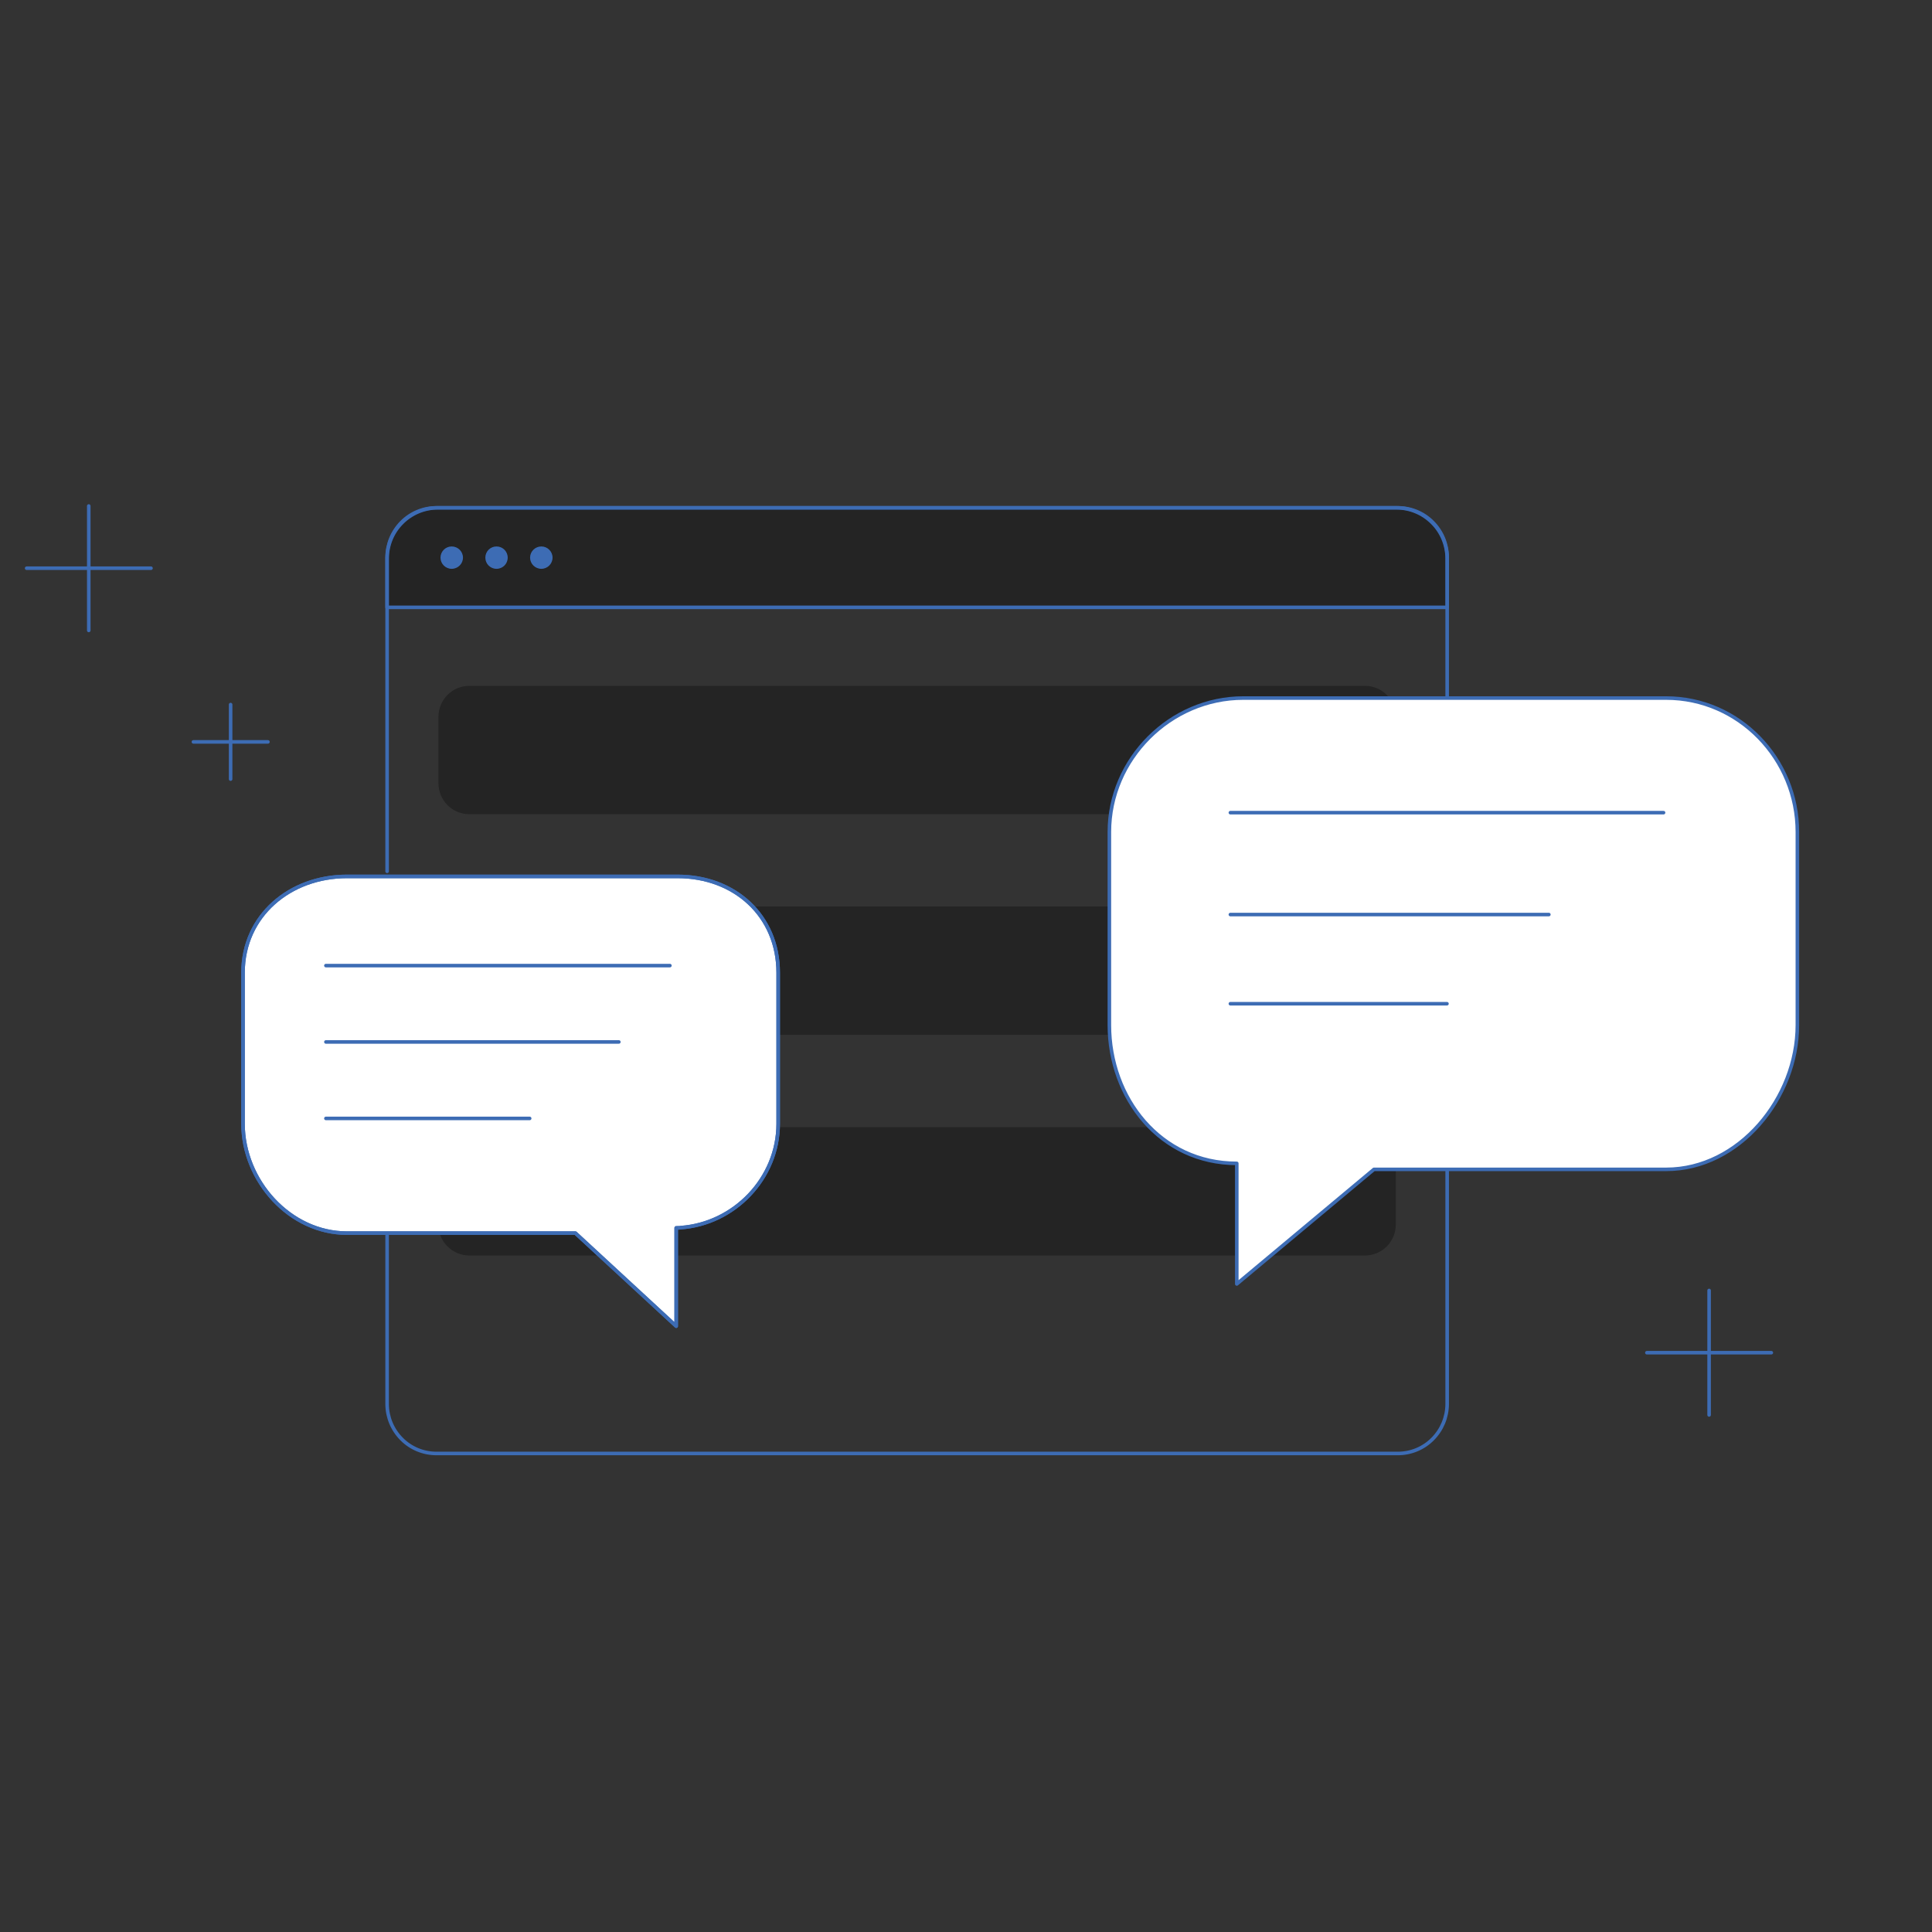 <svg width="19" height="19" viewBox="0 0 19 19" fill="none" xmlns="http://www.w3.org/2000/svg">
<rect x="0" y="0" width="19" height="19" fill="#333333" stroke="none"/>
<g clip-path="url(#clip0_10_2692)">
<path d="M3.807 8.569V5.478C3.808 5.35 3.859 5.227 3.95 5.136C4.04 5.045 4.163 4.994 4.292 4.994H13.747C13.876 4.994 13.999 5.045 14.089 5.136C14.18 5.227 14.231 5.35 14.232 5.478V6.872M14.232 11.441V13.81C14.231 13.938 14.18 14.061 14.089 14.152C13.999 14.243 13.876 14.294 13.747 14.294H4.292C4.163 14.294 4.04 14.243 3.95 14.152C3.859 14.061 3.808 13.938 3.807 13.81V12.093" stroke="#3D6CB4" stroke-width="0.035" stroke-miterlimit="10" stroke-linecap="round" stroke-linejoin="round"/>
<path opacity="0.3" d="M3.807 5.973V5.492C3.808 5.36 3.86 5.233 3.954 5.14C4.047 5.047 4.174 4.994 4.306 4.994H13.733C13.866 4.994 13.992 5.047 14.085 5.14C14.179 5.233 14.231 5.36 14.232 5.492V5.973H3.807Z" fill="black"/>
<path d="M3.807 5.973V5.492C3.808 5.36 3.86 5.233 3.954 5.14C4.047 5.047 4.174 4.994 4.306 4.994H13.733C13.866 4.994 13.992 5.047 14.085 5.14C14.179 5.233 14.231 5.36 14.232 5.492V5.973H3.807Z" stroke="#3D6CB4" stroke-width="0.035" stroke-miterlimit="10" stroke-linecap="round" stroke-linejoin="round"/>
<path d="M4.442 5.594C4.503 5.594 4.553 5.545 4.553 5.484C4.553 5.423 4.503 5.374 4.442 5.374C4.382 5.374 4.332 5.423 4.332 5.484C4.332 5.545 4.382 5.594 4.442 5.594Z" fill="#3D6CB4"/>
<path d="M4.883 5.594C4.944 5.594 4.993 5.545 4.993 5.484C4.993 5.423 4.944 5.374 4.883 5.374C4.822 5.374 4.773 5.423 4.773 5.484C4.773 5.545 4.822 5.594 4.883 5.594Z" fill="#3D6CB4"/>
<path opacity="0.3" d="M13.424 8.007H4.615C4.535 8.007 4.458 7.975 4.401 7.918C4.344 7.861 4.312 7.784 4.312 7.704V7.048C4.312 6.968 4.344 6.891 4.401 6.834C4.458 6.777 4.535 6.745 4.615 6.745H13.424C13.504 6.745 13.581 6.777 13.638 6.834C13.694 6.891 13.726 6.968 13.727 7.048V7.704C13.726 7.784 13.694 7.861 13.638 7.918C13.581 7.975 13.504 8.007 13.424 8.007ZM13.424 10.177H4.615C4.535 10.177 4.458 10.145 4.401 10.088C4.344 10.031 4.312 9.955 4.312 9.874V9.218C4.312 9.138 4.344 9.061 4.401 9.004C4.458 8.947 4.535 8.915 4.615 8.915H13.424C13.504 8.915 13.581 8.947 13.638 9.004C13.694 9.061 13.726 9.138 13.727 9.218V9.874C13.726 9.955 13.695 10.031 13.638 10.088C13.581 10.145 13.504 10.177 13.424 10.177ZM13.424 12.347H4.615C4.535 12.347 4.458 12.315 4.401 12.258C4.344 12.202 4.312 12.125 4.312 12.044V11.388C4.312 11.308 4.344 11.231 4.401 11.174C4.458 11.118 4.535 11.086 4.615 11.085H13.424C13.504 11.086 13.581 11.118 13.638 11.174C13.694 11.231 13.726 11.308 13.727 11.388V12.045C13.726 12.125 13.694 12.202 13.638 12.258C13.581 12.315 13.504 12.347 13.424 12.347Z" fill="black"/>
<path d="M5.324 5.594C5.384 5.594 5.434 5.545 5.434 5.484C5.434 5.423 5.384 5.374 5.324 5.374C5.263 5.374 5.213 5.423 5.213 5.484C5.213 5.545 5.263 5.594 5.324 5.594Z" fill="#3D6CB4"/>
<path d="M16.385 6.865H12.227C11.509 6.865 10.91 7.464 10.91 8.182V10.081C10.91 10.799 11.411 11.441 12.163 11.441V12.627L13.512 11.5H16.385C17.103 11.5 17.676 10.799 17.676 10.081V8.182C17.676 7.464 17.103 6.865 16.385 6.865ZM3.412 8.619H6.664C7.225 8.619 7.653 9.005 7.653 9.566V11.051C7.653 11.589 7.22 12.036 6.694 12.073C6.694 12.075 6.65 12.075 6.65 12.075V13.042L5.659 12.127H3.412C2.851 12.127 2.39 11.613 2.39 11.051V9.566C2.39 9.005 2.851 8.619 3.412 8.619Z" fill="white" stroke="#3D6CB4" stroke-width="0.035" stroke-miterlimit="10" stroke-linecap="round" stroke-linejoin="round"/>
<path d="M3.412 8.619H6.664C7.225 8.619 7.653 9.005 7.653 9.566V11.052C7.653 11.589 7.22 12.036 6.694 12.073C6.694 12.076 6.65 12.076 6.65 12.076V13.042L5.659 12.127H3.412C2.851 12.127 2.39 11.613 2.39 11.052V9.566C2.39 9.005 2.851 8.619 3.412 8.619Z" stroke="#3D6CB4" stroke-width="0.035" stroke-miterlimit="10" stroke-linecap="round" stroke-linejoin="round"/>
<path d="M3.205 9.496H6.588H3.205ZM3.205 10.247H6.086H3.205ZM3.205 10.999H5.209H3.205ZM12.1 7.992H16.36H12.1ZM12.1 8.994H15.232H12.1ZM12.1 9.871H14.23H12.1Z" fill="white"/>
<path d="M3.205 9.496H6.588M3.205 10.247H6.086M3.205 10.999H5.209M12.1 7.992H16.36M12.1 8.994H15.232M12.1 9.871H14.23" stroke="#3D6CB4" stroke-width="0.035" stroke-miterlimit="10" stroke-linecap="round" stroke-linejoin="round"/>
<path d="M0.873 4.976V6.2M0.262 5.588H1.485M2.268 6.929V7.662M1.902 7.296H2.635" stroke="#3D6CB4" stroke-width="0.035" stroke-miterlimit="10" stroke-linecap="round" stroke-linejoin="round"/>
<path d="M16.808 12.691V13.915M16.196 13.303H17.42" stroke="#3D6CB4" stroke-width="0.035" stroke-miterlimit="10" stroke-linecap="round" stroke-linejoin="round"/>
</g>
<defs>
<clipPath id="clip0_10_2692">
<rect width="18.041" height="18.041" fill="white" transform="translate(0.028 0.531)"/>
</clipPath>
</defs>
</svg>
